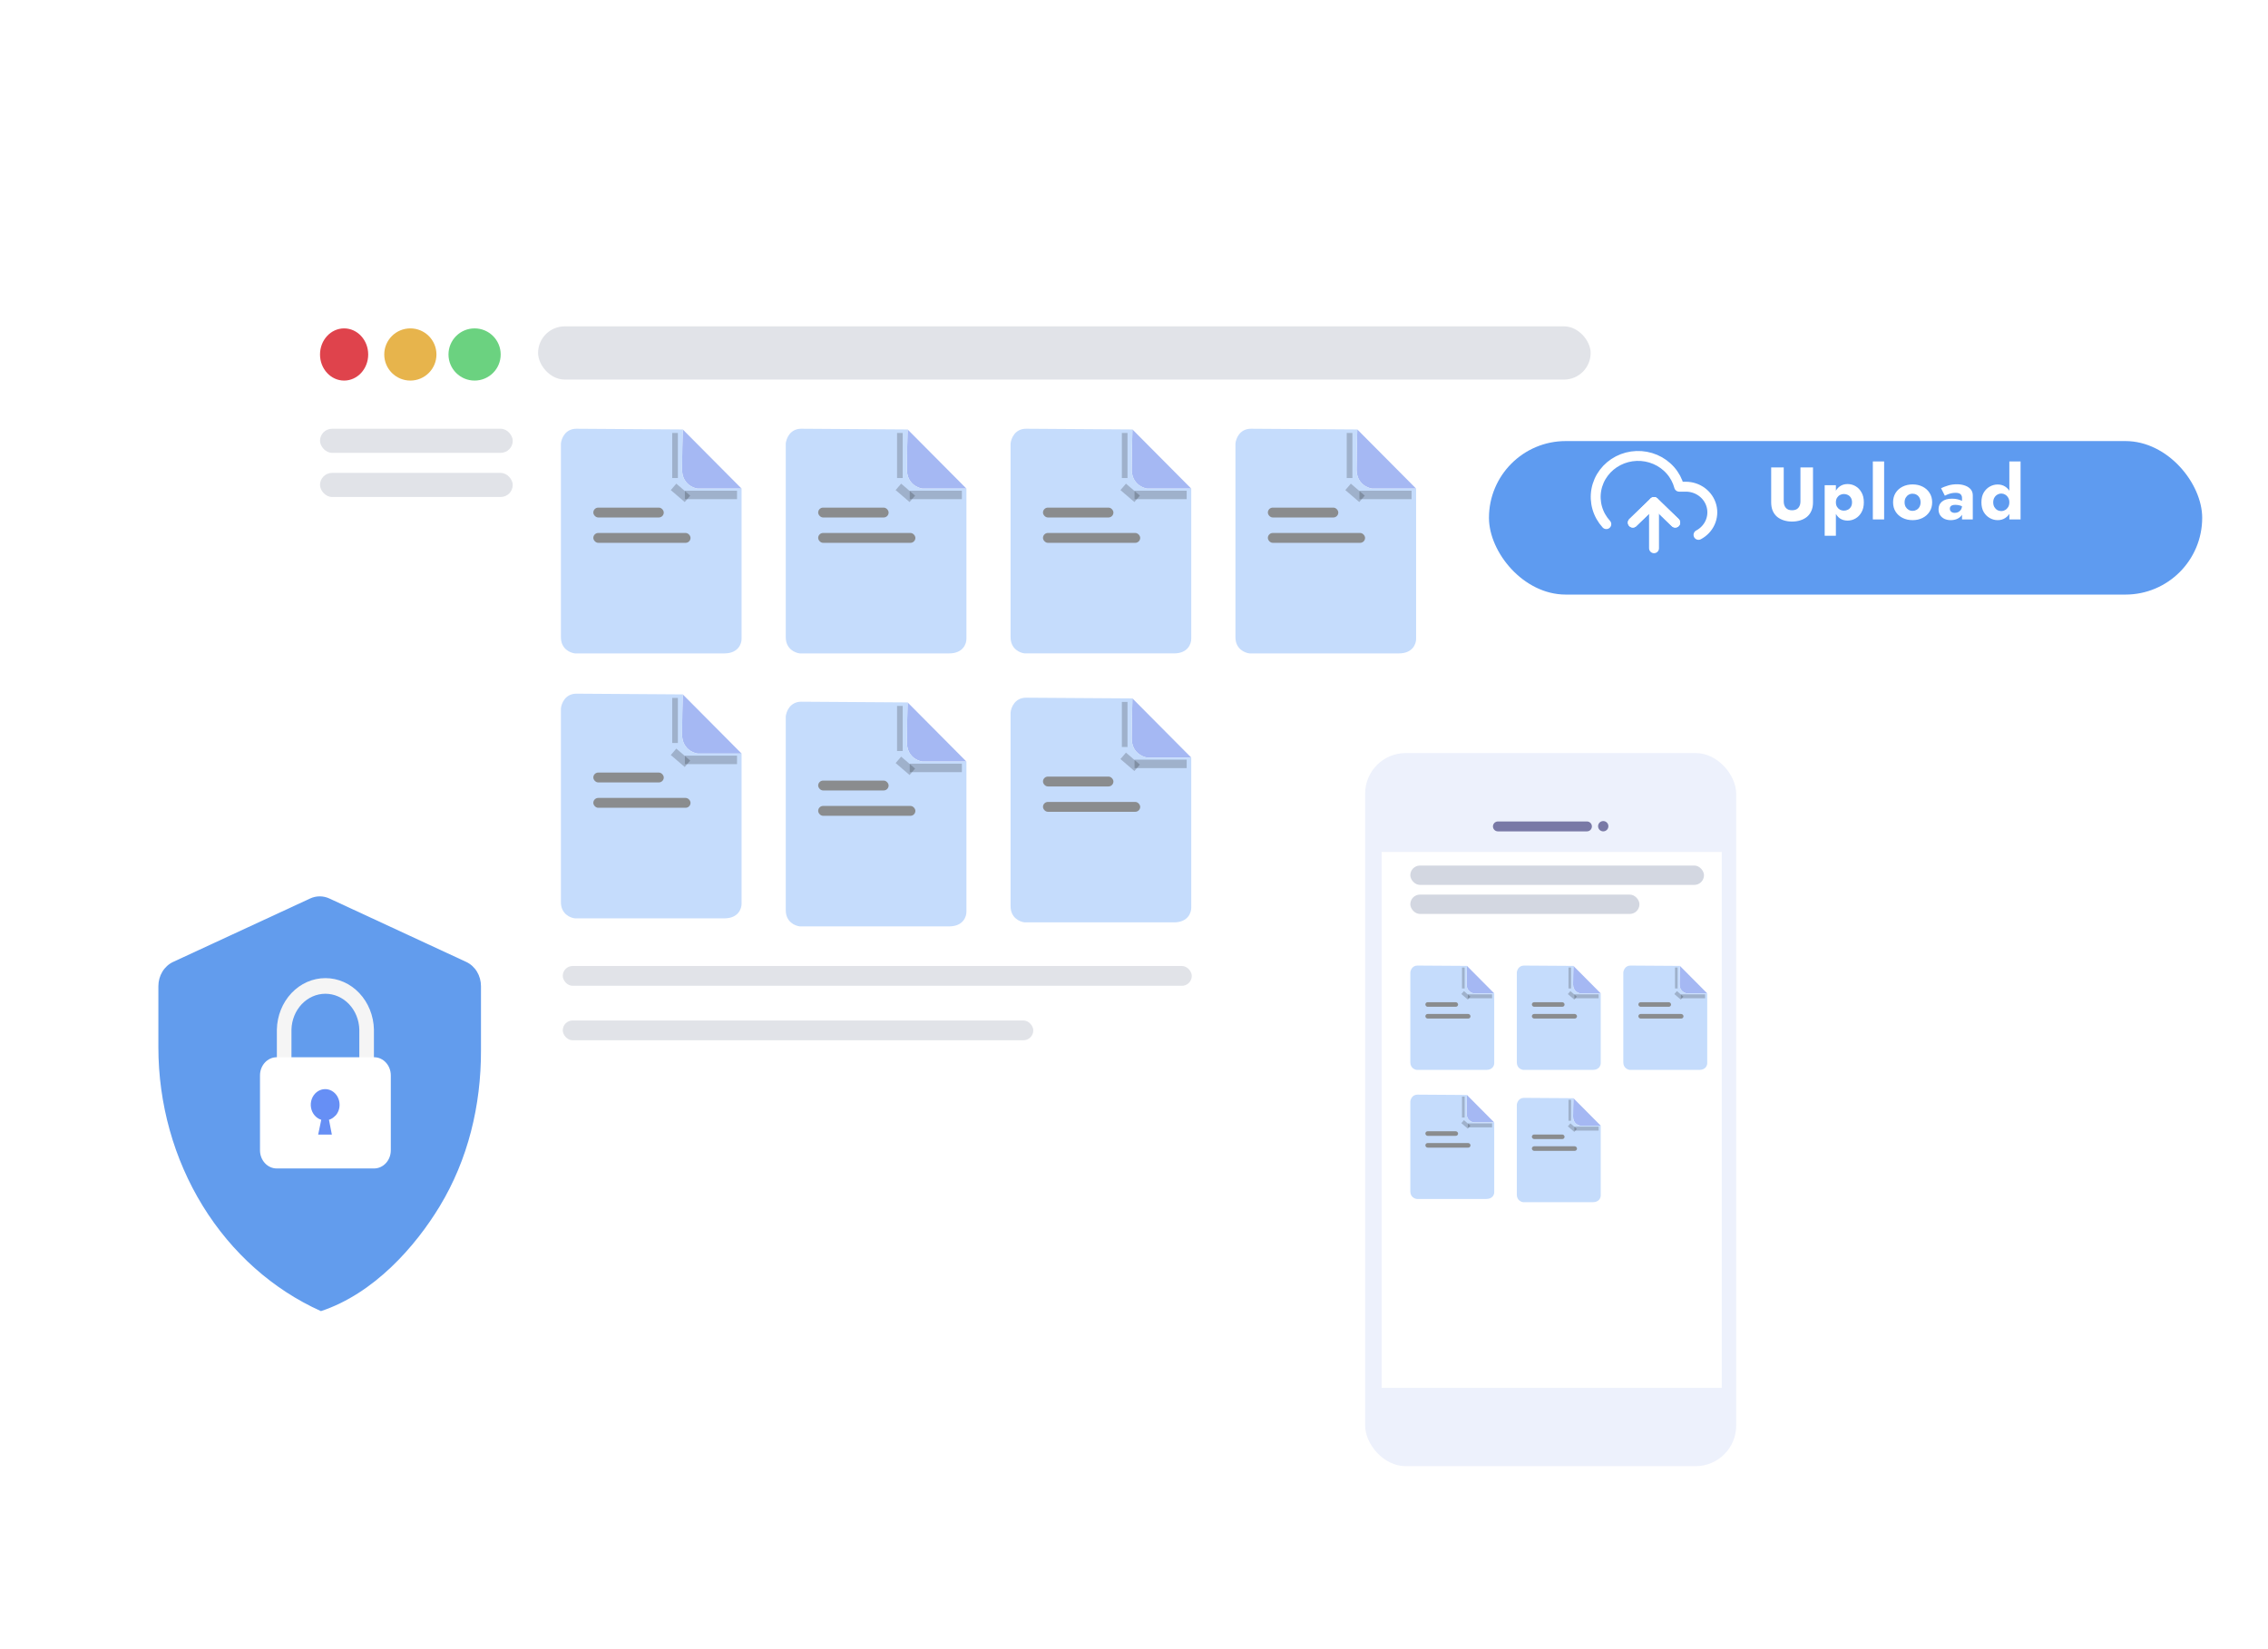 <svg width="550" height="400" viewBox="0 0 550 400" fill="none" xmlns="http://www.w3.org/2000/svg">
<g clip-path="url(#clip0_1421_20009)">
<g filter="url(#filter0_d_1421_20009)">
<rect x="63" y="69.912" width="342.728" height="220.047" rx="7.704" fill="white"/>
</g>
<ellipse cx="83.448" cy="85.978" rx="5.842" ry="6.329" fill="#DF434C"/>
<circle cx="99.512" cy="85.978" r="6.329" fill="#E7B44C"/>
<circle cx="115.09" cy="85.978" r="6.329" fill="#6BD280"/>
<rect x="130.487" y="79.158" width="255.251" height="12.906" rx="6.453" fill="#E1E3E8"/>
<g filter="url(#filter1_bdii_1421_20009)">
<rect x="361.08" y="102.175" width="172.962" height="37.235" rx="18.617" fill="#5E9BF0"/>
</g>
<path d="M429.518 113.368V121.836C429.518 122.629 429.644 123.319 429.896 123.908C430.16 124.496 430.521 124.983 430.977 125.367C431.445 125.74 431.986 126.022 432.598 126.214C433.211 126.406 433.872 126.502 434.58 126.502C435.289 126.502 435.95 126.406 436.562 126.214C437.187 126.022 437.727 125.74 438.184 125.367C438.652 124.983 439.012 124.496 439.265 123.908C439.529 123.319 439.661 122.629 439.661 121.836V113.368H436.616V121.62C436.616 122.256 436.448 122.773 436.112 123.169C435.775 123.565 435.265 123.764 434.58 123.764C433.908 123.764 433.403 123.565 433.067 123.169C432.731 122.773 432.562 122.256 432.562 121.62V113.368H429.518ZM445.213 129.943V117.692H442.493V129.943H445.213ZM451.988 121.836C451.988 120.863 451.795 120.052 451.411 119.404C451.039 118.743 450.552 118.245 449.952 117.908C449.363 117.572 448.727 117.404 448.042 117.404C447.321 117.404 446.697 117.59 446.168 117.962C445.652 118.323 445.255 118.833 444.979 119.494C444.703 120.154 444.565 120.935 444.565 121.836C444.565 122.725 444.703 123.505 444.979 124.178C445.255 124.839 445.652 125.355 446.168 125.728C446.697 126.088 447.321 126.268 448.042 126.268C448.727 126.268 449.363 126.1 449.952 125.764C450.552 125.427 451.039 124.929 451.411 124.268C451.795 123.608 451.988 122.797 451.988 121.836ZM449.123 121.836C449.123 122.268 449.033 122.635 448.853 122.935C448.673 123.235 448.432 123.463 448.132 123.62C447.832 123.776 447.501 123.854 447.141 123.854C446.829 123.854 446.523 123.782 446.222 123.638C445.934 123.481 445.694 123.253 445.502 122.953C445.309 122.653 445.213 122.28 445.213 121.836C445.213 121.391 445.309 121.019 445.502 120.719C445.694 120.419 445.934 120.196 446.222 120.052C446.523 119.896 446.829 119.818 447.141 119.818C447.501 119.818 447.832 119.896 448.132 120.052C448.432 120.208 448.673 120.437 448.853 120.737C449.033 121.037 449.123 121.403 449.123 121.836ZM454.171 111.927V125.98H456.91V111.927H454.171ZM459.081 121.836C459.081 122.701 459.285 123.457 459.694 124.106C460.102 124.755 460.667 125.259 461.387 125.619C462.108 125.98 462.919 126.16 463.82 126.16C464.72 126.16 465.525 125.98 466.234 125.619C466.955 125.259 467.519 124.755 467.927 124.106C468.348 123.457 468.558 122.701 468.558 121.836C468.558 120.959 468.348 120.196 467.927 119.548C467.519 118.899 466.955 118.395 466.234 118.034C465.525 117.674 464.72 117.494 463.82 117.494C462.919 117.494 462.108 117.674 461.387 118.034C460.667 118.395 460.102 118.899 459.694 119.548C459.285 120.196 459.081 120.959 459.081 121.836ZM461.874 121.836C461.874 121.403 461.964 121.031 462.144 120.719C462.324 120.407 462.558 120.166 462.847 119.998C463.135 119.83 463.459 119.746 463.82 119.746C464.168 119.746 464.486 119.83 464.775 119.998C465.075 120.166 465.309 120.407 465.477 120.719C465.657 121.031 465.747 121.403 465.747 121.836C465.747 122.268 465.657 122.641 465.477 122.953C465.309 123.253 465.075 123.487 464.775 123.656C464.486 123.824 464.168 123.908 463.82 123.908C463.459 123.908 463.135 123.824 462.847 123.656C462.558 123.487 462.324 123.253 462.144 122.953C461.964 122.641 461.874 122.268 461.874 121.836ZM472.843 123.385C472.843 123.181 472.891 123.013 472.987 122.881C473.083 122.737 473.228 122.629 473.42 122.557C473.612 122.484 473.87 122.448 474.195 122.448C474.615 122.448 475.011 122.508 475.384 122.629C475.768 122.737 476.104 122.899 476.393 123.115V121.908C476.248 121.752 476.032 121.602 475.744 121.458C475.456 121.313 475.107 121.193 474.699 121.097C474.303 121.001 473.852 120.953 473.348 120.953C472.315 120.953 471.516 121.187 470.951 121.656C470.387 122.112 470.105 122.737 470.105 123.529C470.105 124.094 470.237 124.574 470.501 124.971C470.777 125.367 471.138 125.667 471.582 125.872C472.039 126.064 472.531 126.16 473.059 126.16C473.588 126.16 474.08 126.07 474.537 125.89C474.993 125.697 475.366 125.421 475.654 125.061C475.942 124.689 476.086 124.238 476.086 123.71L475.798 122.629C475.798 123.013 475.714 123.337 475.546 123.602C475.378 123.866 475.161 124.064 474.897 124.196C474.633 124.328 474.345 124.394 474.032 124.394C473.816 124.394 473.618 124.358 473.438 124.286C473.258 124.202 473.114 124.088 473.005 123.944C472.897 123.788 472.843 123.602 472.843 123.385ZM471.636 120.232C471.756 120.16 471.948 120.07 472.213 119.962C472.477 119.842 472.783 119.74 473.132 119.656C473.492 119.572 473.858 119.53 474.231 119.53C474.483 119.53 474.705 119.554 474.897 119.602C475.101 119.65 475.27 119.728 475.402 119.836C475.534 119.944 475.63 120.076 475.69 120.232C475.762 120.377 475.798 120.551 475.798 120.755V125.98H478.41V120.142C478.41 119.566 478.242 119.079 477.906 118.683C477.57 118.287 477.113 117.986 476.537 117.782C475.96 117.566 475.306 117.458 474.573 117.458C473.792 117.458 473.071 117.56 472.411 117.764C471.75 117.968 471.186 118.184 470.717 118.413L471.636 120.232ZM487.276 111.927V125.98H489.996V111.927H487.276ZM480.502 121.836C480.502 122.761 480.688 123.547 481.06 124.196C481.444 124.833 481.937 125.319 482.537 125.655C483.138 125.992 483.775 126.16 484.447 126.16C485.144 126.16 485.756 125.986 486.285 125.637C486.825 125.289 487.252 124.791 487.564 124.142C487.876 123.493 488.033 122.725 488.033 121.836C488.033 120.935 487.876 120.166 487.564 119.53C487.252 118.881 486.825 118.383 486.285 118.034C485.756 117.686 485.144 117.512 484.447 117.512C483.775 117.512 483.138 117.68 482.537 118.016C481.937 118.353 481.444 118.839 481.06 119.476C480.688 120.112 480.502 120.899 480.502 121.836ZM483.366 121.836C483.366 121.403 483.456 121.031 483.636 120.719C483.817 120.395 484.057 120.148 484.357 119.98C484.657 119.8 484.988 119.71 485.348 119.71C485.66 119.71 485.961 119.794 486.249 119.962C486.549 120.13 486.795 120.377 486.988 120.701C487.18 121.013 487.276 121.391 487.276 121.836C487.276 122.28 487.18 122.665 486.988 122.989C486.795 123.301 486.549 123.541 486.249 123.71C485.961 123.878 485.66 123.962 485.348 123.962C484.988 123.962 484.657 123.878 484.357 123.71C484.057 123.529 483.817 123.283 483.636 122.971C483.456 122.647 483.366 122.268 483.366 121.836Z" fill="white"/>
<rect x="77.606" y="103.99" width="46.736" height="5.842" rx="2.921" fill="#E1E3E8"/>
<rect x="77.606" y="114.699" width="46.736" height="5.842" rx="2.921" fill="#E1E3E8"/>
<rect x="136.47" y="234.299" width="152.542" height="4.804" rx="2.402" fill="#E1E3E8"/>
<rect x="136.47" y="247.511" width="114.107" height="4.804" rx="2.402" fill="#E1E3E8"/>
<path d="M406.251 126.756L401.109 121.779L395.967 126.756" stroke="white" stroke-width="2.402" stroke-linecap="round" stroke-linejoin="round"/>
<path d="M401.109 121.779V132.977" stroke="white" stroke-width="2.402" stroke-linecap="round" stroke-linejoin="round"/>
<path d="M411.894 129.73C413.148 129.068 414.139 128.021 414.709 126.754C415.28 125.487 415.399 124.072 415.047 122.733C414.694 121.393 413.891 120.205 412.764 119.357C411.637 118.508 410.25 118.047 408.822 118.046H407.202C406.813 116.589 406.088 115.237 405.081 114.09C404.074 112.944 402.812 112.033 401.389 111.427C399.966 110.821 398.42 110.535 396.867 110.59C395.313 110.645 393.793 111.041 392.42 111.747C391.047 112.453 389.858 113.451 388.941 114.666C388.024 115.881 387.403 117.281 387.126 118.762C386.849 120.242 386.922 121.764 387.34 123.214C387.758 124.663 388.509 126.002 389.539 127.129" stroke="white" stroke-width="2.402" stroke-linecap="round" stroke-linejoin="round"/>
<path d="M406.251 126.756L401.109 121.779L395.967 126.756" stroke="white" stroke-width="2.402" stroke-linecap="round" stroke-linejoin="round"/>
<path d="M179.838 118.509L165.575 104.161C165.518 106.154 165.405 110.618 165.405 113.897C165.405 117.177 167.91 118.339 169.163 118.509H179.838Z" fill="#A5B8F3"/>
<path d="M179.838 118.509H169.163C167.91 118.339 165.405 117.177 165.405 113.897C165.405 110.618 165.518 106.154 165.575 104.161C158.116 104.104 142.515 103.99 139.782 103.99C137.049 103.99 136.138 106.381 136.024 107.577V154.552C136.024 157.422 138.301 158.367 139.44 158.481H175.654C179.07 158.481 179.867 156.089 179.838 154.894V118.509Z" fill="#C5DCFC"/>
<rect x="143.883" y="123.121" width="17.082" height="2.391" rx="1.196" fill="#8A8C8E"/>
<rect x="143.883" y="129.271" width="23.573" height="2.391" rx="1.196" fill="#8A8C8E"/>
<g filter="url(#filter2_f_1421_20009)">
<rect x="166.09" y="119.021" width="12.64" height="2.05" fill="#090909" fill-opacity="0.2"/>
</g>
<g filter="url(#filter3_f_1421_20009)">
<rect x="164.006" y="117.314" width="4.45" height="2.05" transform="rotate(40.607 164.006 117.314)" fill="#090909" fill-opacity="0.2"/>
</g>
<g filter="url(#filter4_f_1421_20009)">
<rect x="164.381" y="105.014" width="10.932" height="1.367" transform="rotate(90 164.381 105.014)" fill="#090909" fill-opacity="0.2"/>
</g>
<path d="M234.365 118.509L220.103 104.161C220.046 106.154 219.932 110.618 219.932 113.897C219.932 117.177 222.437 118.339 223.69 118.509H234.365Z" fill="#A5B8F3"/>
<path d="M234.365 118.509H223.69C222.437 118.339 219.932 117.177 219.932 113.897C219.932 110.618 220.046 106.154 220.103 104.161C212.643 104.104 197.042 103.99 194.309 103.99C191.576 103.99 190.665 106.381 190.551 107.577V154.552C190.551 157.422 192.829 158.367 193.967 158.481H230.181C233.597 158.481 234.394 156.089 234.365 154.894V118.509Z" fill="#C5DCFC"/>
<rect x="198.41" y="123.121" width="17.082" height="2.391" rx="1.196" fill="#8A8C8E"/>
<rect x="198.41" y="129.271" width="23.573" height="2.391" rx="1.196" fill="#8A8C8E"/>
<g filter="url(#filter5_f_1421_20009)">
<rect x="220.617" y="119.021" width="12.64" height="2.05" fill="#090909" fill-opacity="0.2"/>
</g>
<g filter="url(#filter6_f_1421_20009)">
<rect x="218.533" y="117.314" width="4.45" height="2.05" transform="rotate(40.607 218.533 117.314)" fill="#090909" fill-opacity="0.2"/>
</g>
<g filter="url(#filter7_f_1421_20009)">
<rect x="218.908" y="105.014" width="10.932" height="1.367" transform="rotate(90 218.908 105.014)" fill="#090909" fill-opacity="0.2"/>
</g>
<path d="M288.883 118.509L274.621 104.16C274.564 106.153 274.45 110.617 274.45 113.897C274.45 117.176 276.956 118.338 278.208 118.509H288.883Z" fill="#A5B8F3"/>
<path d="M288.883 118.509H278.208C276.956 118.338 274.45 117.176 274.45 113.897C274.45 110.617 274.564 106.153 274.621 104.16C267.162 104.103 251.561 103.989 248.828 103.989C246.094 103.989 245.183 106.381 245.07 107.576V154.551C245.07 157.421 247.347 158.366 248.486 158.48H284.699C288.116 158.48 288.912 156.089 288.883 154.893V118.509Z" fill="#C5DCFC"/>
<rect x="252.928" y="123.121" width="17.082" height="2.391" rx="1.196" fill="#8A8C8E"/>
<rect x="252.928" y="129.271" width="23.573" height="2.391" rx="1.196" fill="#8A8C8E"/>
<g filter="url(#filter8_f_1421_20009)">
<rect x="275.136" y="119.021" width="12.64" height="2.05" fill="#090909" fill-opacity="0.2"/>
</g>
<g filter="url(#filter9_f_1421_20009)">
<rect x="273.052" y="117.313" width="4.45" height="2.05" transform="rotate(40.607 273.052 117.313)" fill="#090909" fill-opacity="0.2"/>
</g>
<g filter="url(#filter10_f_1421_20009)">
<rect x="273.426" y="105.014" width="10.932" height="1.367" transform="rotate(90 273.426 105.014)" fill="#090909" fill-opacity="0.2"/>
</g>
<path d="M343.416 118.509L329.153 104.161C329.096 106.154 328.982 110.618 328.982 113.897C328.982 117.177 331.488 118.339 332.74 118.509H343.416Z" fill="#A5B8F3"/>
<path d="M343.416 118.509H332.74C331.488 118.339 328.982 117.177 328.982 113.897C328.982 110.618 329.096 106.154 329.153 104.161C321.694 104.104 306.093 103.99 303.36 103.99C300.627 103.99 299.716 106.381 299.602 107.577V154.552C299.602 157.422 301.879 158.367 303.018 158.481H339.232C342.648 158.481 343.444 156.089 343.416 154.894V118.509Z" fill="#C5DCFC"/>
<rect x="307.461" y="123.121" width="17.082" height="2.391" rx="1.196" fill="#8A8C8E"/>
<rect x="307.461" y="129.271" width="23.573" height="2.391" rx="1.196" fill="#8A8C8E"/>
<g filter="url(#filter11_f_1421_20009)">
<rect x="329.668" y="119.021" width="12.64" height="2.05" fill="#090909" fill-opacity="0.2"/>
</g>
<g filter="url(#filter12_f_1421_20009)">
<rect x="327.584" y="117.314" width="4.45" height="2.05" transform="rotate(40.607 327.584 117.314)" fill="#090909" fill-opacity="0.2"/>
</g>
<g filter="url(#filter13_f_1421_20009)">
<rect x="327.958" y="105.014" width="10.932" height="1.367" transform="rotate(90 327.958 105.014)" fill="#090909" fill-opacity="0.2"/>
</g>
<path d="M179.838 182.771L165.575 168.423C165.518 170.416 165.405 174.88 165.405 178.159C165.405 181.439 167.91 182.601 169.163 182.771H179.838Z" fill="#A5B8F3"/>
<path d="M179.838 182.771H169.163C167.91 182.601 165.405 181.439 165.405 178.159C165.405 174.88 165.518 170.416 165.575 168.423C158.116 168.366 142.515 168.252 139.782 168.252C137.049 168.252 136.138 170.643 136.024 171.839V218.814C136.024 221.684 138.301 222.629 139.44 222.743H175.654C179.07 222.743 179.867 220.351 179.838 219.156V182.771Z" fill="#C5DCFC"/>
<rect x="143.883" y="187.383" width="17.082" height="2.391" rx="1.196" fill="#8A8C8E"/>
<rect x="143.883" y="193.534" width="23.573" height="2.391" rx="1.196" fill="#8A8C8E"/>
<g filter="url(#filter14_f_1421_20009)">
<rect x="166.09" y="183.283" width="12.64" height="2.05" fill="#090909" fill-opacity="0.2"/>
</g>
<g filter="url(#filter15_f_1421_20009)">
<rect x="164.006" y="181.576" width="4.45" height="2.05" transform="rotate(40.607 164.006 181.576)" fill="#090909" fill-opacity="0.2"/>
</g>
<g filter="url(#filter16_f_1421_20009)">
<rect x="164.381" y="169.276" width="10.932" height="1.367" transform="rotate(90 164.381 169.276)" fill="#090909" fill-opacity="0.2"/>
</g>
<path d="M234.365 184.718L220.103 170.369C220.046 172.362 219.932 176.826 219.932 180.105C219.932 183.385 222.437 184.547 223.69 184.718H234.365Z" fill="#A5B8F3"/>
<path d="M234.365 184.718H223.69C222.437 184.547 219.932 183.385 219.932 180.105C219.932 176.826 220.046 172.362 220.103 170.369C212.643 170.312 197.042 170.198 194.309 170.198C191.576 170.198 190.665 172.59 190.551 173.785V220.76C190.551 223.63 192.829 224.575 193.967 224.689H230.181C233.597 224.689 234.394 222.298 234.365 221.102V184.718Z" fill="#C5DCFC"/>
<rect x="198.41" y="189.329" width="17.082" height="2.391" rx="1.196" fill="#8A8C8E"/>
<rect x="198.41" y="195.479" width="23.573" height="2.391" rx="1.196" fill="#8A8C8E"/>
<g filter="url(#filter17_f_1421_20009)">
<rect x="220.617" y="185.229" width="12.64" height="2.05" fill="#090909" fill-opacity="0.2"/>
</g>
<g filter="url(#filter18_f_1421_20009)">
<rect x="218.533" y="183.522" width="4.45" height="2.05" transform="rotate(40.607 218.533 183.522)" fill="#090909" fill-opacity="0.2"/>
</g>
<g filter="url(#filter19_f_1421_20009)">
<rect x="218.908" y="171.222" width="10.932" height="1.367" transform="rotate(90 218.908 171.222)" fill="#090909" fill-opacity="0.2"/>
</g>
<path d="M288.883 183.746L274.621 169.397C274.564 171.39 274.45 175.854 274.45 179.134C274.45 182.413 276.956 183.575 278.208 183.746H288.883Z" fill="#A5B8F3"/>
<path d="M288.883 183.746H278.208C276.956 183.575 274.45 182.413 274.45 179.134C274.45 175.854 274.564 171.39 274.621 169.397C267.162 169.34 251.561 169.226 248.828 169.226C246.094 169.226 245.183 171.618 245.07 172.813V219.788C245.07 222.658 247.347 223.603 248.486 223.717H284.699C288.116 223.717 288.912 221.326 288.883 220.13V183.746Z" fill="#C5DCFC"/>
<rect x="252.928" y="188.357" width="17.082" height="2.391" rx="1.196" fill="#8A8C8E"/>
<rect x="252.928" y="194.507" width="23.573" height="2.391" rx="1.196" fill="#8A8C8E"/>
<g filter="url(#filter20_f_1421_20009)">
<rect x="275.136" y="184.257" width="12.64" height="2.05" fill="#090909" fill-opacity="0.2"/>
</g>
<g filter="url(#filter21_f_1421_20009)">
<rect x="273.052" y="182.55" width="4.45" height="2.05" transform="rotate(40.607 273.052 182.55)" fill="#090909" fill-opacity="0.2"/>
</g>
<g filter="url(#filter22_f_1421_20009)">
<rect x="273.426" y="170.25" width="10.932" height="1.367" transform="rotate(90 273.426 170.25)" fill="#090909" fill-opacity="0.2"/>
</g>
<g filter="url(#filter23_d_1421_20009)">
<rect x="331.053" y="177.846" width="89.98" height="172.962" rx="9.842" fill="#EDF1FC"/>
<rect x="335.052" y="201.841" width="82.482" height="129.971" fill="white"/>
<line x1="363.248" y1="195.64" x2="384.841" y2="195.64" stroke="#7979A6" stroke-width="2.402" stroke-linecap="round"/>
<circle cx="388.792" cy="195.592" r="1.25" fill="#7979A6"/>
</g>
<path d="M362.359 240.938L355.736 234.274C355.709 235.2 355.656 237.273 355.656 238.796C355.656 240.319 356.82 240.859 357.402 240.938H362.359Z" fill="#A5B8F3"/>
<path d="M362.359 240.938H357.402C356.82 240.859 355.656 240.319 355.656 238.796C355.656 237.273 355.709 235.2 355.736 234.274C352.271 234.248 345.026 234.195 343.757 234.195C342.487 234.195 342.064 235.306 342.011 235.861V257.677C342.011 259.01 343.069 259.449 343.598 259.502H360.416C362.003 259.502 362.373 258.391 362.359 257.836V240.938Z" fill="#C5DCFC"/>
<rect x="345.659" y="243.081" width="7.933" height="1.111" rx="0.555" fill="#8A8C8E"/>
<rect x="345.659" y="245.936" width="10.948" height="1.111" rx="0.555" fill="#8A8C8E"/>
<g filter="url(#filter24_f_1421_20009)">
<rect x="355.969" y="241.176" width="5.871" height="0.952" fill="#090909" fill-opacity="0.2"/>
</g>
<g filter="url(#filter25_f_1421_20009)">
<rect x="355.005" y="240.383" width="2.067" height="0.952" transform="rotate(40.607 355.005 240.383)" fill="#090909" fill-opacity="0.2"/>
</g>
<g filter="url(#filter26_f_1421_20009)">
<rect x="355.179" y="234.671" width="5.077" height="0.635" transform="rotate(90 355.179 234.671)" fill="#090909" fill-opacity="0.2"/>
</g>
<path d="M388.183 240.939L381.559 234.275C381.533 235.201 381.48 237.274 381.48 238.797C381.48 240.32 382.643 240.86 383.225 240.939H388.183Z" fill="#A5B8F3"/>
<path d="M388.183 240.939H383.225C382.643 240.86 381.48 240.32 381.48 238.797C381.48 237.274 381.533 235.201 381.559 234.275C378.095 234.249 370.849 234.196 369.58 234.196C368.311 234.196 367.888 235.306 367.835 235.862V257.678C367.835 259.011 368.892 259.449 369.421 259.502H386.24C387.826 259.502 388.196 258.392 388.183 257.836V240.939Z" fill="#C5DCFC"/>
<rect x="371.483" y="243.081" width="7.933" height="1.111" rx="0.555" fill="#8A8C8E"/>
<rect x="371.483" y="245.936" width="10.948" height="1.111" rx="0.555" fill="#8A8C8E"/>
<g filter="url(#filter27_f_1421_20009)">
<rect x="381.797" y="241.177" width="5.871" height="0.952" fill="#090909" fill-opacity="0.2"/>
</g>
<g filter="url(#filter28_f_1421_20009)">
<rect x="380.828" y="240.384" width="2.067" height="0.952" transform="rotate(40.607 380.828 240.384)" fill="#090909" fill-opacity="0.2"/>
</g>
<g filter="url(#filter29_f_1421_20009)">
<rect x="381.002" y="234.672" width="5.077" height="0.635" transform="rotate(90 381.002 234.672)" fill="#090909" fill-opacity="0.2"/>
</g>
<path d="M414.009 240.939L407.385 234.275C407.359 235.201 407.306 237.274 407.306 238.797C407.306 240.321 408.47 240.86 409.051 240.939H414.009Z" fill="#A5B8F3"/>
<path d="M414.009 240.939H409.051C408.47 240.86 407.306 240.321 407.306 238.797C407.306 237.274 407.359 235.201 407.385 234.275C403.921 234.249 396.676 234.196 395.406 234.196C394.137 234.196 393.714 235.307 393.661 235.862V257.678C393.661 259.011 394.719 259.45 395.248 259.503H412.066C413.653 259.503 414.023 258.392 414.009 257.837V240.939Z" fill="#C5DCFC"/>
<rect x="397.309" y="243.081" width="7.933" height="1.111" rx="0.555" fill="#8A8C8E"/>
<rect x="397.309" y="245.937" width="10.948" height="1.111" rx="0.555" fill="#8A8C8E"/>
<g filter="url(#filter30_f_1421_20009)">
<rect x="407.623" y="241.177" width="5.871" height="0.952" fill="#090909" fill-opacity="0.2"/>
</g>
<g filter="url(#filter31_f_1421_20009)">
<rect x="406.655" y="240.384" width="2.067" height="0.952" transform="rotate(40.607 406.655 240.384)" fill="#090909" fill-opacity="0.2"/>
</g>
<g filter="url(#filter32_f_1421_20009)">
<rect x="406.829" y="234.672" width="5.077" height="0.635" transform="rotate(90 406.829 234.672)" fill="#090909" fill-opacity="0.2"/>
</g>
<path d="M362.359 272.244L355.736 265.581C355.709 266.506 355.656 268.579 355.656 270.102C355.656 271.626 356.82 272.165 357.402 272.244H362.359Z" fill="#A5B8F3"/>
<path d="M362.359 272.244H357.402C356.82 272.165 355.656 271.626 355.656 270.102C355.656 268.579 355.709 266.506 355.736 265.581C352.271 265.554 345.026 265.501 343.757 265.501C342.487 265.501 342.064 266.612 342.011 267.167V288.983C342.011 290.316 343.069 290.755 343.598 290.808H360.416C362.003 290.808 362.373 289.697 362.359 289.142V272.244Z" fill="#C5DCFC"/>
<rect x="345.659" y="274.386" width="7.933" height="1.111" rx="0.555" fill="#8A8C8E"/>
<rect x="345.659" y="277.242" width="10.948" height="1.111" rx="0.555" fill="#8A8C8E"/>
<g filter="url(#filter33_f_1421_20009)">
<rect x="355.969" y="272.482" width="5.871" height="0.952" fill="#090909" fill-opacity="0.2"/>
</g>
<g filter="url(#filter34_f_1421_20009)">
<rect x="355.005" y="271.689" width="2.067" height="0.952" transform="rotate(40.607 355.005 271.689)" fill="#090909" fill-opacity="0.2"/>
</g>
<g filter="url(#filter35_f_1421_20009)">
<rect x="355.179" y="265.977" width="5.077" height="0.635" transform="rotate(90 355.179 265.977)" fill="#090909" fill-opacity="0.2"/>
</g>
<path d="M388.183 273.027L381.559 266.363C381.533 267.289 381.48 269.362 381.48 270.885C381.48 272.408 382.643 272.948 383.225 273.027H388.183Z" fill="#A5B8F3"/>
<path d="M388.183 273.027H383.225C382.643 272.948 381.48 272.408 381.48 270.885C381.48 269.362 381.533 267.289 381.559 266.363C378.095 266.337 370.849 266.284 369.58 266.284C368.311 266.284 367.888 267.395 367.835 267.95V289.766C367.835 291.099 368.892 291.538 369.421 291.591H386.24C387.826 291.591 388.196 290.48 388.183 289.925V273.027Z" fill="#C5DCFC"/>
<rect x="371.483" y="275.169" width="7.933" height="1.111" rx="0.555" fill="#8A8C8E"/>
<rect x="371.483" y="278.025" width="10.948" height="1.111" rx="0.555" fill="#8A8C8E"/>
<g filter="url(#filter36_f_1421_20009)">
<rect x="381.797" y="273.265" width="5.871" height="0.952" fill="#090909" fill-opacity="0.2"/>
</g>
<g filter="url(#filter37_f_1421_20009)">
<rect x="380.828" y="272.472" width="2.067" height="0.952" transform="rotate(40.607 380.828 272.472)" fill="#090909" fill-opacity="0.2"/>
</g>
<g filter="url(#filter38_f_1421_20009)">
<rect x="381.002" y="266.76" width="5.077" height="0.635" transform="rotate(90 381.002 266.76)" fill="#090909" fill-opacity="0.2"/>
</g>
<rect x="342.006" y="209.934" width="71.219" height="4.696" rx="2.348" fill="#D3D7E1"/>
<rect x="342.006" y="216.979" width="55.567" height="4.696" rx="2.348" fill="#D3D7E1"/>
<g filter="url(#filter39_d_1421_20009)">
<path d="M72.389 212.291L39.18 227.667C38.114 228.16 37.205 228.981 36.566 230.03C35.928 231.079 35.588 232.309 35.588 233.566V248.365C35.59 262.069 39.337 275.465 46.355 286.858C53.373 298.251 63.348 307.129 75.016 312.371C87.914 308.102 97.941 296.652 103.824 286.924C110.642 275.669 113.86 262.555 113.822 249.086V233.566C113.823 232.309 113.483 231.079 112.844 230.03C112.206 228.981 111.297 228.16 110.231 227.667L77.057 212.291C76.319 211.949 75.525 211.772 74.723 211.772C73.921 211.772 73.127 211.949 72.389 212.291Z" fill="#629CED"/>
<path d="M87.861 264.985H84.319V244.067C84.256 241.744 83.362 239.539 81.826 237.92C80.29 236.301 78.233 235.396 76.091 235.396C73.95 235.396 71.893 236.301 70.357 237.92C68.821 239.539 67.927 241.744 67.864 244.067V264.985H64.322V244.067C64.397 240.733 65.669 237.564 67.869 235.235C70.068 232.906 73.019 231.603 76.091 231.603C79.164 231.603 82.115 232.906 84.314 235.235C86.513 237.564 87.786 240.733 87.861 244.067V264.985Z" fill="#F5F5F5"/>
<path d="M87.895 250.792H64.293C62.051 250.792 60.233 252.764 60.233 255.197V273.363C60.233 275.796 62.051 277.768 64.293 277.768H87.895C90.137 277.768 91.954 275.796 91.954 273.363V255.197C91.954 252.764 90.137 250.792 87.895 250.792Z" fill="white"/>
<path d="M78.525 264.978C78.845 264.632 79.098 264.22 79.271 263.768C79.444 263.315 79.532 262.829 79.531 262.339C79.535 261.633 79.357 260.939 79.018 260.337C78.678 259.734 78.19 259.247 77.608 258.929C77.027 258.612 76.375 258.477 75.727 258.54C75.079 258.602 74.459 258.861 73.939 259.285C73.418 259.709 73.018 260.283 72.782 260.941C72.546 261.6 72.484 262.316 72.603 263.011C72.723 263.705 73.019 264.35 73.458 264.871C73.897 265.393 74.461 265.771 75.087 265.963L74.34 269.557H77.659L76.96 265.963C77.54 265.784 78.067 265.444 78.49 264.978" fill="#668FF5"/>
</g>
</g>
<defs>
<filter id="filter0_d_1421_20009" x="43.782" y="55.498" width="381.164" height="258.483" filterUnits="userSpaceOnUse" color-interpolation-filters="sRGB">
<feFlood flood-opacity="0" result="BackgroundImageFix"/>
<feColorMatrix in="SourceAlpha" type="matrix" values="0 0 0 0 0 0 0 0 0 0 0 0 0 0 0 0 0 0 127 0" result="hardAlpha"/>
<feOffset dy="4.804"/>
<feGaussianBlur stdDeviation="9.609"/>
<feComposite in2="hardAlpha" operator="out"/>
<feColorMatrix type="matrix" values="0 0 0 0 0 0 0 0 0 0 0 0 0 0 0 0 0 0 0.25 0"/>
<feBlend mode="normal" in2="BackgroundImageFix" result="effect1_dropShadow_1421_20009"/>
<feBlend mode="normal" in="SourceGraphic" in2="effect1_dropShadow_1421_20009" result="shape"/>
</filter>
<filter id="filter1_bdii_1421_20009" x="345.466" y="91.365" width="204.191" height="68.464" filterUnits="userSpaceOnUse" color-interpolation-filters="sRGB">
<feFlood flood-opacity="0" result="BackgroundImageFix"/>
<feGaussianBlur in="BackgroundImageFix" stdDeviation="4.99"/>
<feComposite in2="SourceAlpha" operator="in" result="effect1_backgroundBlur_1421_20009"/>
<feColorMatrix in="SourceAlpha" type="matrix" values="0 0 0 0 0 0 0 0 0 0 0 0 0 0 0 0 0 0 127 0" result="hardAlpha"/>
<feOffset dy="4.804"/>
<feGaussianBlur stdDeviation="7.807"/>
<feComposite in2="hardAlpha" operator="out"/>
<feColorMatrix type="matrix" values="0 0 0 0 0 0 0 0 0 0 0 0 0 0 0 0 0 0 0.25 0"/>
<feBlend mode="normal" in2="effect1_backgroundBlur_1421_20009" result="effect2_dropShadow_1421_20009"/>
<feBlend mode="normal" in="SourceGraphic" in2="effect2_dropShadow_1421_20009" result="shape"/>
<feColorMatrix in="SourceAlpha" type="matrix" values="0 0 0 0 0 0 0 0 0 0 0 0 0 0 0 0 0 0 127 0" result="hardAlpha"/>
<feOffset dx="-5.735" dy="5.735"/>
<feGaussianBlur stdDeviation="2.868"/>
<feComposite in2="hardAlpha" operator="arithmetic" k2="-1" k3="1"/>
<feColorMatrix type="matrix" values="0 0 0 0 1 0 0 0 0 1 0 0 0 0 1 0 0 0 0.1 0"/>
<feBlend mode="normal" in2="shape" result="effect3_innerShadow_1421_20009"/>
<feColorMatrix in="SourceAlpha" type="matrix" values="0 0 0 0 0 0 0 0 0 0 0 0 0 0 0 0 0 0 127 0" result="hardAlpha"/>
<feOffset dx="5.735" dy="-5.735"/>
<feGaussianBlur stdDeviation="2.868"/>
<feComposite in2="hardAlpha" operator="arithmetic" k2="-1" k3="1"/>
<feColorMatrix type="matrix" values="0 0 0 0 0.671 0 0 0 0 0.677 0 0 0 0 0.691 0 0 0 0.1 0"/>
<feBlend mode="normal" in2="effect3_innerShadow_1421_20009" result="effect4_innerShadow_1421_20009"/>
</filter>
<filter id="filter2_f_1421_20009" x="150.04" y="102.971" width="44.741" height="34.151" filterUnits="userSpaceOnUse" color-interpolation-filters="sRGB">
<feFlood flood-opacity="0" result="BackgroundImageFix"/>
<feBlend mode="normal" in="SourceGraphic" in2="BackgroundImageFix" result="shape"/>
<feGaussianBlur stdDeviation="8.025" result="effect1_foregroundBlur_1421_20009"/>
</filter>
<filter id="filter3_f_1421_20009" x="146.622" y="101.263" width="36.813" height="36.553" filterUnits="userSpaceOnUse" color-interpolation-filters="sRGB">
<feFlood flood-opacity="0" result="BackgroundImageFix"/>
<feBlend mode="normal" in="SourceGraphic" in2="BackgroundImageFix" result="shape"/>
<feGaussianBlur stdDeviation="8.025" result="effect1_foregroundBlur_1421_20009"/>
</filter>
<filter id="filter4_f_1421_20009" x="146.964" y="88.963" width="33.467" height="43.033" filterUnits="userSpaceOnUse" color-interpolation-filters="sRGB">
<feFlood flood-opacity="0" result="BackgroundImageFix"/>
<feBlend mode="normal" in="SourceGraphic" in2="BackgroundImageFix" result="shape"/>
<feGaussianBlur stdDeviation="8.025" result="effect1_foregroundBlur_1421_20009"/>
</filter>
<filter id="filter5_f_1421_20009" x="204.567" y="102.971" width="44.741" height="34.151" filterUnits="userSpaceOnUse" color-interpolation-filters="sRGB">
<feFlood flood-opacity="0" result="BackgroundImageFix"/>
<feBlend mode="normal" in="SourceGraphic" in2="BackgroundImageFix" result="shape"/>
<feGaussianBlur stdDeviation="8.025" result="effect1_foregroundBlur_1421_20009"/>
</filter>
<filter id="filter6_f_1421_20009" x="201.149" y="101.263" width="36.813" height="36.553" filterUnits="userSpaceOnUse" color-interpolation-filters="sRGB">
<feFlood flood-opacity="0" result="BackgroundImageFix"/>
<feBlend mode="normal" in="SourceGraphic" in2="BackgroundImageFix" result="shape"/>
<feGaussianBlur stdDeviation="8.025" result="effect1_foregroundBlur_1421_20009"/>
</filter>
<filter id="filter7_f_1421_20009" x="201.491" y="88.964" width="33.467" height="43.033" filterUnits="userSpaceOnUse" color-interpolation-filters="sRGB">
<feFlood flood-opacity="0" result="BackgroundImageFix"/>
<feBlend mode="normal" in="SourceGraphic" in2="BackgroundImageFix" result="shape"/>
<feGaussianBlur stdDeviation="8.025" result="effect1_foregroundBlur_1421_20009"/>
</filter>
<filter id="filter8_f_1421_20009" x="259.086" y="102.971" width="44.741" height="34.151" filterUnits="userSpaceOnUse" color-interpolation-filters="sRGB">
<feFlood flood-opacity="0" result="BackgroundImageFix"/>
<feBlend mode="normal" in="SourceGraphic" in2="BackgroundImageFix" result="shape"/>
<feGaussianBlur stdDeviation="8.025" result="effect1_foregroundBlur_1421_20009"/>
</filter>
<filter id="filter9_f_1421_20009" x="255.667" y="101.263" width="36.813" height="36.553" filterUnits="userSpaceOnUse" color-interpolation-filters="sRGB">
<feFlood flood-opacity="0" result="BackgroundImageFix"/>
<feBlend mode="normal" in="SourceGraphic" in2="BackgroundImageFix" result="shape"/>
<feGaussianBlur stdDeviation="8.025" result="effect1_foregroundBlur_1421_20009"/>
</filter>
<filter id="filter10_f_1421_20009" x="256.009" y="88.963" width="33.467" height="43.033" filterUnits="userSpaceOnUse" color-interpolation-filters="sRGB">
<feFlood flood-opacity="0" result="BackgroundImageFix"/>
<feBlend mode="normal" in="SourceGraphic" in2="BackgroundImageFix" result="shape"/>
<feGaussianBlur stdDeviation="8.025" result="effect1_foregroundBlur_1421_20009"/>
</filter>
<filter id="filter11_f_1421_20009" x="313.618" y="102.971" width="44.741" height="34.151" filterUnits="userSpaceOnUse" color-interpolation-filters="sRGB">
<feFlood flood-opacity="0" result="BackgroundImageFix"/>
<feBlend mode="normal" in="SourceGraphic" in2="BackgroundImageFix" result="shape"/>
<feGaussianBlur stdDeviation="8.025" result="effect1_foregroundBlur_1421_20009"/>
</filter>
<filter id="filter12_f_1421_20009" x="310.199" y="101.263" width="36.813" height="36.553" filterUnits="userSpaceOnUse" color-interpolation-filters="sRGB">
<feFlood flood-opacity="0" result="BackgroundImageFix"/>
<feBlend mode="normal" in="SourceGraphic" in2="BackgroundImageFix" result="shape"/>
<feGaussianBlur stdDeviation="8.025" result="effect1_foregroundBlur_1421_20009"/>
</filter>
<filter id="filter13_f_1421_20009" x="310.542" y="88.964" width="33.467" height="43.033" filterUnits="userSpaceOnUse" color-interpolation-filters="sRGB">
<feFlood flood-opacity="0" result="BackgroundImageFix"/>
<feBlend mode="normal" in="SourceGraphic" in2="BackgroundImageFix" result="shape"/>
<feGaussianBlur stdDeviation="8.025" result="effect1_foregroundBlur_1421_20009"/>
</filter>
<filter id="filter14_f_1421_20009" x="150.04" y="167.233" width="44.741" height="34.151" filterUnits="userSpaceOnUse" color-interpolation-filters="sRGB">
<feFlood flood-opacity="0" result="BackgroundImageFix"/>
<feBlend mode="normal" in="SourceGraphic" in2="BackgroundImageFix" result="shape"/>
<feGaussianBlur stdDeviation="8.025" result="effect1_foregroundBlur_1421_20009"/>
</filter>
<filter id="filter15_f_1421_20009" x="146.622" y="165.526" width="36.813" height="36.553" filterUnits="userSpaceOnUse" color-interpolation-filters="sRGB">
<feFlood flood-opacity="0" result="BackgroundImageFix"/>
<feBlend mode="normal" in="SourceGraphic" in2="BackgroundImageFix" result="shape"/>
<feGaussianBlur stdDeviation="8.025" result="effect1_foregroundBlur_1421_20009"/>
</filter>
<filter id="filter16_f_1421_20009" x="146.964" y="153.226" width="33.467" height="43.033" filterUnits="userSpaceOnUse" color-interpolation-filters="sRGB">
<feFlood flood-opacity="0" result="BackgroundImageFix"/>
<feBlend mode="normal" in="SourceGraphic" in2="BackgroundImageFix" result="shape"/>
<feGaussianBlur stdDeviation="8.025" result="effect1_foregroundBlur_1421_20009"/>
</filter>
<filter id="filter17_f_1421_20009" x="204.567" y="169.179" width="44.741" height="34.151" filterUnits="userSpaceOnUse" color-interpolation-filters="sRGB">
<feFlood flood-opacity="0" result="BackgroundImageFix"/>
<feBlend mode="normal" in="SourceGraphic" in2="BackgroundImageFix" result="shape"/>
<feGaussianBlur stdDeviation="8.025" result="effect1_foregroundBlur_1421_20009"/>
</filter>
<filter id="filter18_f_1421_20009" x="201.149" y="167.471" width="36.813" height="36.553" filterUnits="userSpaceOnUse" color-interpolation-filters="sRGB">
<feFlood flood-opacity="0" result="BackgroundImageFix"/>
<feBlend mode="normal" in="SourceGraphic" in2="BackgroundImageFix" result="shape"/>
<feGaussianBlur stdDeviation="8.025" result="effect1_foregroundBlur_1421_20009"/>
</filter>
<filter id="filter19_f_1421_20009" x="201.491" y="155.172" width="33.467" height="43.033" filterUnits="userSpaceOnUse" color-interpolation-filters="sRGB">
<feFlood flood-opacity="0" result="BackgroundImageFix"/>
<feBlend mode="normal" in="SourceGraphic" in2="BackgroundImageFix" result="shape"/>
<feGaussianBlur stdDeviation="8.025" result="effect1_foregroundBlur_1421_20009"/>
</filter>
<filter id="filter20_f_1421_20009" x="259.086" y="168.207" width="44.741" height="34.151" filterUnits="userSpaceOnUse" color-interpolation-filters="sRGB">
<feFlood flood-opacity="0" result="BackgroundImageFix"/>
<feBlend mode="normal" in="SourceGraphic" in2="BackgroundImageFix" result="shape"/>
<feGaussianBlur stdDeviation="8.025" result="effect1_foregroundBlur_1421_20009"/>
</filter>
<filter id="filter21_f_1421_20009" x="255.667" y="166.499" width="36.813" height="36.553" filterUnits="userSpaceOnUse" color-interpolation-filters="sRGB">
<feFlood flood-opacity="0" result="BackgroundImageFix"/>
<feBlend mode="normal" in="SourceGraphic" in2="BackgroundImageFix" result="shape"/>
<feGaussianBlur stdDeviation="8.025" result="effect1_foregroundBlur_1421_20009"/>
</filter>
<filter id="filter22_f_1421_20009" x="256.009" y="154.2" width="33.467" height="43.033" filterUnits="userSpaceOnUse" color-interpolation-filters="sRGB">
<feFlood flood-opacity="0" result="BackgroundImageFix"/>
<feBlend mode="normal" in="SourceGraphic" in2="BackgroundImageFix" result="shape"/>
<feGaussianBlur stdDeviation="8.025" result="effect1_foregroundBlur_1421_20009"/>
</filter>
<filter id="filter23_d_1421_20009" x="314.238" y="165.835" width="123.611" height="206.593" filterUnits="userSpaceOnUse" color-interpolation-filters="sRGB">
<feFlood flood-opacity="0" result="BackgroundImageFix"/>
<feColorMatrix in="SourceAlpha" type="matrix" values="0 0 0 0 0 0 0 0 0 0 0 0 0 0 0 0 0 0 127 0" result="hardAlpha"/>
<feOffset dy="4.804"/>
<feGaussianBlur stdDeviation="8.408"/>
<feComposite in2="hardAlpha" operator="out"/>
<feColorMatrix type="matrix" values="0 0 0 0 0 0 0 0 0 0 0 0 0 0 0 0 0 0 0.25 0"/>
<feBlend mode="normal" in2="BackgroundImageFix" result="effect1_dropShadow_1421_20009"/>
<feBlend mode="normal" in="SourceGraphic" in2="effect1_dropShadow_1421_20009" result="shape"/>
</filter>
<filter id="filter24_f_1421_20009" x="339.918" y="225.126" width="37.971" height="33.053" filterUnits="userSpaceOnUse" color-interpolation-filters="sRGB">
<feFlood flood-opacity="0" result="BackgroundImageFix"/>
<feBlend mode="normal" in="SourceGraphic" in2="BackgroundImageFix" result="shape"/>
<feGaussianBlur stdDeviation="8.025" result="effect1_foregroundBlur_1421_20009"/>
</filter>
<filter id="filter25_f_1421_20009" x="338.335" y="224.333" width="34.289" height="34.169" filterUnits="userSpaceOnUse" color-interpolation-filters="sRGB">
<feFlood flood-opacity="0" result="BackgroundImageFix"/>
<feBlend mode="normal" in="SourceGraphic" in2="BackgroundImageFix" result="shape"/>
<feGaussianBlur stdDeviation="8.025" result="effect1_foregroundBlur_1421_20009"/>
</filter>
<filter id="filter26_f_1421_20009" x="338.494" y="218.621" width="32.736" height="37.178" filterUnits="userSpaceOnUse" color-interpolation-filters="sRGB">
<feFlood flood-opacity="0" result="BackgroundImageFix"/>
<feBlend mode="normal" in="SourceGraphic" in2="BackgroundImageFix" result="shape"/>
<feGaussianBlur stdDeviation="8.025" result="effect1_foregroundBlur_1421_20009"/>
</filter>
<filter id="filter27_f_1421_20009" x="365.746" y="225.126" width="37.971" height="33.053" filterUnits="userSpaceOnUse" color-interpolation-filters="sRGB">
<feFlood flood-opacity="0" result="BackgroundImageFix"/>
<feBlend mode="normal" in="SourceGraphic" in2="BackgroundImageFix" result="shape"/>
<feGaussianBlur stdDeviation="8.025" result="effect1_foregroundBlur_1421_20009"/>
</filter>
<filter id="filter28_f_1421_20009" x="364.158" y="224.334" width="34.289" height="34.169" filterUnits="userSpaceOnUse" color-interpolation-filters="sRGB">
<feFlood flood-opacity="0" result="BackgroundImageFix"/>
<feBlend mode="normal" in="SourceGraphic" in2="BackgroundImageFix" result="shape"/>
<feGaussianBlur stdDeviation="8.025" result="effect1_foregroundBlur_1421_20009"/>
</filter>
<filter id="filter29_f_1421_20009" x="364.317" y="218.622" width="32.736" height="37.178" filterUnits="userSpaceOnUse" color-interpolation-filters="sRGB">
<feFlood flood-opacity="0" result="BackgroundImageFix"/>
<feBlend mode="normal" in="SourceGraphic" in2="BackgroundImageFix" result="shape"/>
<feGaussianBlur stdDeviation="8.025" result="effect1_foregroundBlur_1421_20009"/>
</filter>
<filter id="filter30_f_1421_20009" x="391.573" y="225.127" width="37.971" height="33.053" filterUnits="userSpaceOnUse" color-interpolation-filters="sRGB">
<feFlood flood-opacity="0" result="BackgroundImageFix"/>
<feBlend mode="normal" in="SourceGraphic" in2="BackgroundImageFix" result="shape"/>
<feGaussianBlur stdDeviation="8.025" result="effect1_foregroundBlur_1421_20009"/>
</filter>
<filter id="filter31_f_1421_20009" x="389.985" y="224.334" width="34.289" height="34.169" filterUnits="userSpaceOnUse" color-interpolation-filters="sRGB">
<feFlood flood-opacity="0" result="BackgroundImageFix"/>
<feBlend mode="normal" in="SourceGraphic" in2="BackgroundImageFix" result="shape"/>
<feGaussianBlur stdDeviation="8.025" result="effect1_foregroundBlur_1421_20009"/>
</filter>
<filter id="filter32_f_1421_20009" x="390.144" y="218.622" width="32.736" height="37.178" filterUnits="userSpaceOnUse" color-interpolation-filters="sRGB">
<feFlood flood-opacity="0" result="BackgroundImageFix"/>
<feBlend mode="normal" in="SourceGraphic" in2="BackgroundImageFix" result="shape"/>
<feGaussianBlur stdDeviation="8.025" result="effect1_foregroundBlur_1421_20009"/>
</filter>
<filter id="filter33_f_1421_20009" x="339.918" y="256.432" width="37.971" height="33.053" filterUnits="userSpaceOnUse" color-interpolation-filters="sRGB">
<feFlood flood-opacity="0" result="BackgroundImageFix"/>
<feBlend mode="normal" in="SourceGraphic" in2="BackgroundImageFix" result="shape"/>
<feGaussianBlur stdDeviation="8.025" result="effect1_foregroundBlur_1421_20009"/>
</filter>
<filter id="filter34_f_1421_20009" x="338.335" y="255.639" width="34.289" height="34.169" filterUnits="userSpaceOnUse" color-interpolation-filters="sRGB">
<feFlood flood-opacity="0" result="BackgroundImageFix"/>
<feBlend mode="normal" in="SourceGraphic" in2="BackgroundImageFix" result="shape"/>
<feGaussianBlur stdDeviation="8.025" result="effect1_foregroundBlur_1421_20009"/>
</filter>
<filter id="filter35_f_1421_20009" x="338.494" y="249.927" width="32.736" height="37.178" filterUnits="userSpaceOnUse" color-interpolation-filters="sRGB">
<feFlood flood-opacity="0" result="BackgroundImageFix"/>
<feBlend mode="normal" in="SourceGraphic" in2="BackgroundImageFix" result="shape"/>
<feGaussianBlur stdDeviation="8.025" result="effect1_foregroundBlur_1421_20009"/>
</filter>
<filter id="filter36_f_1421_20009" x="365.746" y="257.215" width="37.971" height="33.053" filterUnits="userSpaceOnUse" color-interpolation-filters="sRGB">
<feFlood flood-opacity="0" result="BackgroundImageFix"/>
<feBlend mode="normal" in="SourceGraphic" in2="BackgroundImageFix" result="shape"/>
<feGaussianBlur stdDeviation="8.025" result="effect1_foregroundBlur_1421_20009"/>
</filter>
<filter id="filter37_f_1421_20009" x="364.158" y="256.422" width="34.289" height="34.169" filterUnits="userSpaceOnUse" color-interpolation-filters="sRGB">
<feFlood flood-opacity="0" result="BackgroundImageFix"/>
<feBlend mode="normal" in="SourceGraphic" in2="BackgroundImageFix" result="shape"/>
<feGaussianBlur stdDeviation="8.025" result="effect1_foregroundBlur_1421_20009"/>
</filter>
<filter id="filter38_f_1421_20009" x="364.317" y="250.71" width="32.736" height="37.178" filterUnits="userSpaceOnUse" color-interpolation-filters="sRGB">
<feFlood flood-opacity="0" result="BackgroundImageFix"/>
<feBlend mode="normal" in="SourceGraphic" in2="BackgroundImageFix" result="shape"/>
<feGaussianBlur stdDeviation="8.025" result="effect1_foregroundBlur_1421_20009"/>
</filter>
<filter id="filter39_d_1421_20009" x="23.375" y="202.377" width="108.297" height="130.661" filterUnits="userSpaceOnUse" color-interpolation-filters="sRGB">
<feFlood flood-opacity="0" result="BackgroundImageFix"/>
<feColorMatrix in="SourceAlpha" type="matrix" values="0 0 0 0 0 0 0 0 0 0 0 0 0 0 0 0 0 0 127 0" result="hardAlpha"/>
<feOffset dx="2.818" dy="5.637"/>
<feGaussianBlur stdDeviation="7.516"/>
<feComposite in2="hardAlpha" operator="out"/>
<feColorMatrix type="matrix" values="0 0 0 0 0 0 0 0 0 0 0 0 0 0 0 0 0 0 0.25 0"/>
<feBlend mode="normal" in2="BackgroundImageFix" result="effect1_dropShadow_1421_20009"/>
<feBlend mode="normal" in="SourceGraphic" in2="effect1_dropShadow_1421_20009" result="shape"/>
</filter>
<clipPath id="clip0_1421_20009">
<rect width="521" height="378" fill="white" transform="translate(29 22)"/>
</clipPath>
</defs>
</svg>
